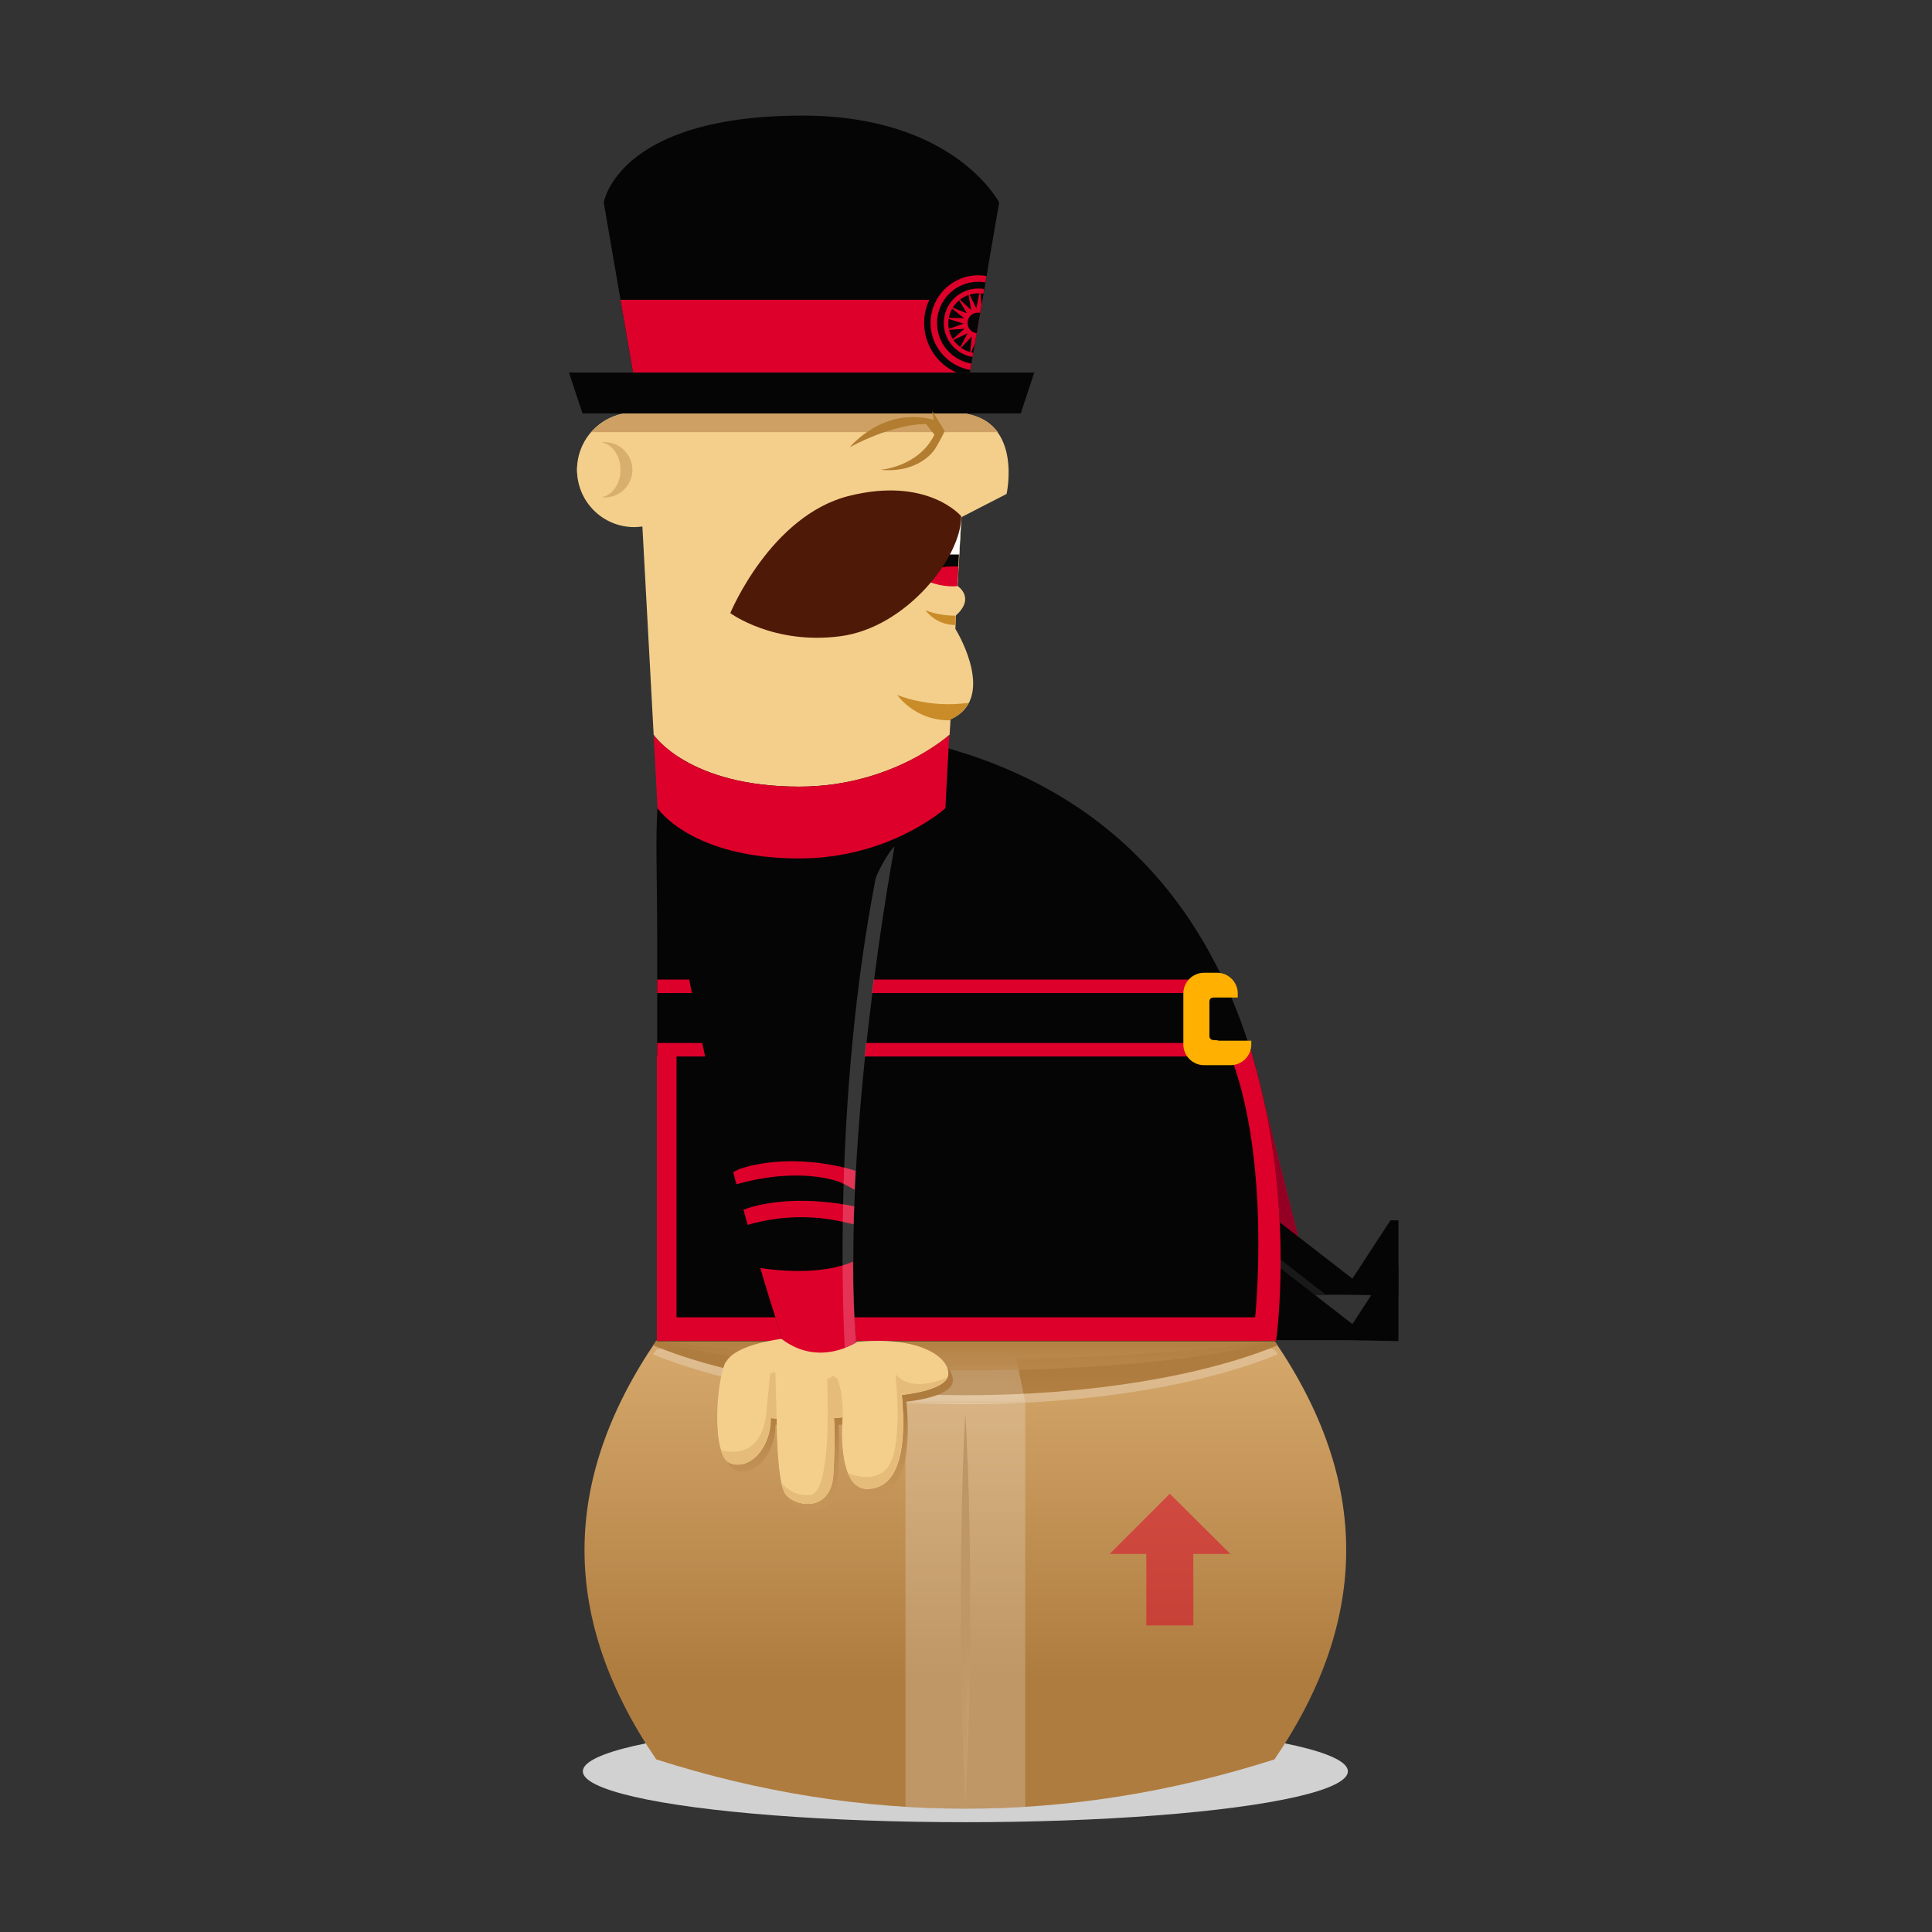 <svg xmlns="http://www.w3.org/2000/svg" xmlns:xlink="http://www.w3.org/1999/xlink" viewBox="0 0 600 600"><rect x="0" y="0" width="600" height="600" fill="#333333" stroke="none"/><ellipse fill="#D1D1D1" cx="299.8" cy="550.1" rx="118.8" ry="15.8"/><linearGradient id="a" gradientUnits="userSpaceOnUse" x1="299.828" y1="409.452" x2="299.828" y2="521"><stop offset="0" stop-color="#d8ab6f"/><stop offset="1" stop-color="#af7c3f"/></linearGradient><path fill="url(#a)" d="M395.8 546.4c-63.9 20.4-128.1 20.4-192 0-29.7-43.6-29.7-86.4 0-130 63.9-20.5 128.1-20.5 192 0 29.7 43.5 29.7 86.4 0 130z"/><path opacity=".25" fill="#FFF" d="M299.8 436.1c39.2 0 74.2-6.1 97-15.5-.3-.5-.6-.9-1-1.4-63.9-20.4-128.1-20.5-192 0-.3.5-.6.9-1 1.4 22.8 9.4 57.8 15.5 97 15.5z"/><linearGradient id="b" gradientUnits="userSpaceOnUse" x1="299.827" y1="511.877" x2="299.827" y2="426.979"><stop offset="0" stop-color="#d8ab6f"/><stop offset="1" stop-color="#af7c3f"/></linearGradient><path fill="url(#b)" d="M299.8 433.3c39.2 0 74.2-6.1 97-15.5-.3-.5-.6-.9-1-1.4-63.9-20.5-128.1-20.5-192 0-.3.5-.6.9-1 1.4 22.8 9.4 57.8 15.5 97 15.5z"/><path opacity=".2" fill="#FFF" d="M318.4 435.3h-37.2l4.2-19.6h28.9z"/><linearGradient id="c" gradientUnits="userSpaceOnUse" x1="299.827" y1="448.036" x2="299.827" y2="416.188"><stop offset="0" stop-color="#d8ab6f" stop-opacity="0"/><stop offset="1" stop-color="#af7c3f"/></linearGradient><path fill="url(#c)" d="M299.8 425.6c41.3 0 77.3-3.7 96-9.2-63.9-20.5-128.1-20.5-192 0 18.7 5.5 54.7 9.2 96 9.2z"/><linearGradient id="d" gradientUnits="userSpaceOnUse" x1="299.828" y1="441.309" x2="299.828" y2="414.018"><stop offset="0" stop-color="#d8ab6f" stop-opacity="0"/><stop offset="1" stop-color="#af7c3f"/></linearGradient><path fill="url(#d)" d="M204.1 416.3c23.7 3.6 57.8 5.8 95.8 5.8 37.9 0 72-2.2 95.8-5.8-63.9-20.4-127.9-20.4-191.6 0z"/><path fill="#DD002A" d="M389 328.1l18.4 72.8h-18.7z"/><path fill="#930023" d="M389 328.1l18.4 72.8h-18.7z"/><g fill="#050505"><path d="M303.7 306.9L420 397.1s1.3 3.5-.5 5H303.7v-95.2z"/><path d="M420 397.1l11.8-18.1h2.5v23.4l-14.9-.3c.1.1-2.7-2.4.6-5z"/></g><path fill="#191919" d="M303.7 318.2v84h108.2z"/><g fill="#050505"><path d="M303.7 321L420 411.2s1.3 3.5-.5 5H303.7V321z"/><path d="M420 411.2l11.8-18.1h2.5v23.4l-14.9-.3c.1 0-2.7-2.5.6-5z"/></g><path fill="#050505" d="M290.4 231.3h-83c-2.6 1.1 7.4 1.8 5 3.1-10.7 4.4-8.3 18.7-8.3 58.6v123.5h192.2S418 264.2 290.4 231.3z"/><path fill="#DD002A" d="M396.3 416.5s6.5-45.4-8.4-91.9l-6.3 1.9c13.4 33 8.2 82.6 8.2 82.6H210.1v-81.7l-6.1.5v88.5h192.3z"/><g fill="#DD002A"><path d="M389 328.1c-.4-1.4-.9-2.8-1.3-4.2H204.1v4.2H389zM381.9 308.4c-.6-1.4-1.2-2.8-1.9-4.2H204.1v4.2h177.8z"/></g><path fill="#FFB000" d="M378.3 323.1l-1.5-.1c-.6 0-1.2-.5-1.2-1.2V311c0-.7.5-1.2 1.2-1.2h7.6v-1.3c0-3.5-2.9-6.4-6.4-6.4h-4.1c-3.5 0-6.4 2.9-6.4 6.4v15.9c0 3.5 2.9 6.4 6.4 6.4h8.3c3.5 0 6.4-2.9 6.4-6.4v-1.2h-10.3z"/><path fill="#F4CF8C" d="M312.6 153.4s4.9-21.7-12.4-24.9l.7-12.9h-104l.7 12.5h-.6c-9.8 0-17.8 7.9-17.8 17.8 0 9.8 7.9 17.8 17.8 17.8.9 0 1.7-.1 2.5-.2l3.5 64.7s10.7 16.1 45.2 16.1c29 0 46.7-16.1 46.7-16.1l.3-4.8c14-6.2 3-25.7 1.5-28.1l.2-4.2c6.1-5.5.5-9.1.5-9.1l1.2-21.4 14-7.2z"/><path fill="#050505" d="M295.8 161.1c-9.4 0-17.1 4.6-17.1 10.2s7.6 10.2 17.1 10.2h1.5l1.1-20.3c-.8-.1-1.7-.1-2.6-.1z"/><path fill="#DD002A" d="M295.8 175.9c-4.4 0-8.3 1.5-10.3 3.6 2.9 1.3 6.4 2.6 10.3 2.6.5 0 1 0 1.5-.1l.3-6.1h-1.8z"/><path fill="#FFF" d="M298.5 161.2c-.9-.1-1.7-.1-2.6-.1-9.4 0-17.1 4.6-17.1 10.2 0 .3 0 .6.1.9h19l.6-11z"/><path fill="#C98C28" d="M296.8 191.2c-3.5 0-6.7-.6-9.4-1.7 2.1 2.8 5.5 4.6 9.3 4.6l.1-2.9zM294.6 218.7c-5.9 0-11.4-1.1-16-2.9 3.7 4.8 9.5 7.9 16 7.9h.5v-.2c2.8-1.3 4.6-3.1 5.7-5.2-2 .2-4.1.4-6.2.4z"/><path fill="#CEA063" d="M197 128.2c-5.3 0-10.1 2.3-13.3 6h126.2c-2-2.7-5-4.8-9.5-5.6l.7-12.9H196.9l.7 12.5h-.6z"/><path fill="#050505" d="M301.2 115.7l9.1-52.8s-13.8-27-61.1-27c-57.5 0-61.7 27-61.7 27l9.1 52.8h104.6z"/><path fill="#DD002A" d="M192.7 93.1l3.9 22.6h104.6l3.9-22.6z"/><path fill="#050505" d="M317 128.4H180.9l-4.2-12.7h144.5z"/><path fill="#DD002A" d="M248.2 244.3c-34.5 0-45.2-16.1-45.2-16.1l1.2 22.8s10.4 15.6 44 15.6c28.2 0 45.4-15.6 45.4-15.6l1.2-22.8s-17.6 16.1-46.6 16.1z"/><path fill="#4F1907" d="M298.5 160.3s-10.4-12.4-34.8-6.3c-24.4 6.1-36.9 36.4-36.9 36.4s13.3 9.9 34.1 7.2 37.8-24.9 37.6-37.3z"/><path fill="#B27D30" d="M290.4 139.4s1.6-2.6 3-5.5l-3.9-6.3.5 2.8c-15.7-4.3-26.1 8.5-26.1 8.5 14.4-7.7 23.7-7.2 23.7-7.2l2.6 3.3c-5 10.1-16.8 10.9-16.8 10.9 12.4 1.2 17-6.5 17-6.5z"/><defs><path id="e" d="M301.2 115.7l9.1-52.8s-13.8-27-61.1-27c-57.5 0-61.7 27-61.7 27l9.1 52.8h104.6z"/></defs><clipPath id="f"><use xlink:href="#e" overflow="visible"/></clipPath><g clip-path="url(#f)"><circle fill="#050505" cx="303.8" cy="100.3" r="16.8"/><path fill="#DD002A" d="M303.8 115.1c-8.1 0-14.8-6.6-14.8-14.8 0-8.1 6.6-14.8 14.8-14.8 8.1 0 14.8 6.6 14.8 14.8-.1 8.2-6.7 14.8-14.8 14.8zm0-27.6c-7.1 0-12.8 5.8-12.8 12.8 0 7.1 5.8 12.8 12.8 12.8 7.1 0 12.8-5.8 12.8-12.8 0-7-5.8-12.8-12.8-12.8z"/><path fill="#DD002A" d="M303.8 111c-5.9 0-10.7-4.8-10.7-10.7 0-5.9 4.8-10.7 10.7-10.7 5.9 0 10.7 4.8 10.7 10.7-.1 5.9-4.9 10.7-10.7 10.7zm0-19.9c-5.1 0-9.3 4.2-9.3 9.3 0 5.1 4.2 9.3 9.3 9.3s9.3-4.2 9.3-9.3c-.1-5.2-4.2-9.3-9.3-9.3z"/><path fill="#DD002A" d="M306.4 96.6l4.9-3.5-3.7 4.7 5.8-1.5-5.2 3.1 6 .6-5.9 1.1 5.3 2.7-5.9-1.2 4 4.5-5.1-3.2 2.1 5.6-3.6-4.8-.1 6-1.5-5.8-2.3 5.5.6-5.9-4.1 4.3 2.8-5.3-5.5 2.6 4.5-4-5.9.4 5.6-2-5.7-1.8 5.9.1-4.7-3.7 5.6 2.2-3.1-5.1 4.4 4.1-1-5.9 2.6 5.4 1.2-5.9.5 6 3.3-5z"/><path fill="#050505" d="M306.9 100.3c0 1.8-1.4 3.2-3.2 3.2-1.8 0-3.2-1.4-3.2-3.2 0-1.8 1.4-3.2 3.2-3.2 1.8 0 3.2 1.5 3.2 3.2z"/></g><circle fill="#F4CF8C" cx="187.8" cy="145.9" r="8.6"/><g><path fill="#D8AF6F" d="M187.8 137.3c-.3 0-.7 0-1 .1 3.3.5 5.9 4.1 5.9 8.5s-2.6 8-5.9 8.5c.3 0 .7.1 1 .1 4.7 0 8.6-3.8 8.6-8.6 0-4.7-3.9-8.6-8.6-8.6z"/><path fill="#F4CF8C" d="M186.8 137.4c-.3 0-.5-.1-.8-.1-3.7 0-6.7 3.8-6.7 8.6-.1-4.4 3.2-8 7.5-8.5zM179.2 145.9c0 4.7 3 8.6 6.7 8.6.3 0 .5 0 .8-.1-4.2-.5-7.5-4.1-7.5-8.5z"/></g><linearGradient id="g" gradientUnits="userSpaceOnUse" x1="299.828" y1="670.249" x2="299.828" y2="513.585"><stop offset="0" stop-color="#d8ab6f" stop-opacity="0"/><stop offset="1" stop-color="#af7c3f"/></linearGradient><path fill="url(#g)" d="M299.8 559.8c.9-16.1 1.4-37.3 1.4-60.5 0-23.2-.5-44.3-1.4-60.5-.9 16.1-1.4 37.3-1.4 60.5 0 23.2.6 44.4 1.4 60.5z"/><linearGradient id="h" gradientUnits="userSpaceOnUse" x1="300.462" y1="629.896" x2="300.462" y2="510.228"><stop offset="0" stop-color="#d8ab6f" stop-opacity="0"/><stop offset="1" stop-color="#af7c3f"/></linearGradient><path fill="url(#h)" d="M299.7 499.4c0 16.9.3 32.6.8 46.2.5-13.6.8-29.3.8-46.2 0-16.9-.3-32.6-.8-46.2-.5 13.5-.8 29.3-.8 46.2z"/><path opacity=".2" fill="#FFF" d="M281.2 561.1c12.4.8 24.8.8 37.2 0V435.5h-37.2v125.6z"/><path opacity=".5" fill="#DD002A" d="M382.1 482.6l-18.8-18.7-18.7 18.7H356v22.2h14.6v-22.2z"/><path fill="#050505" d="M277.7 262.8s-16.8 89.8-11.9 154.3c0 0-9.8 8.4-22.4 0 0 0-23.9-70.9-33.7-138.9 0 .1 47.7 2.2 68-15.4z"/><g fill="#DD002A"><path d="M229.3 363.2l-1.6.8c.3 1.3.7 2.5 1 3.8 20.1-5.7 32.1-.7 32.1-.7s2.2 1 4.6 2.4c.1-2 .2-3.9.3-5.9-.9-.3-1.8-.5-2.7-.8-20.5-5.1-33.7.4-33.7.4zM230.9 375.7c.4 1.6.9 3.2 1.3 4.7 17.6-5.1 30.6-.5 32.9-.2 0-1.8.1-3.7.2-5.6-.7-.1-1.4-.2-2.2-.4-18.7-3.2-29.7.5-32.2 1.5zM264.9 391.8c-9.9 4.4-24.2 2.7-28.8 2 4.3 14.5 7.3 23.3 7.3 23.3 12.6 8.4 22.4 0 22.4 0-.6-8.1-.9-16.6-.9-25.3z"/></g><path opacity=".2" fill="#FFF" d="M271.9 273c-13 67.2-10.2 134.7-9.5 146.3 2.2-1 3.5-2.1 3.5-2.1-4.9-64.5 11.9-154.3 11.9-154.3-1.8 1.4-5.6 8.5-5.9 10.1z"/><linearGradient id="i" gradientUnits="userSpaceOnUse" x1="260.039" y1="488.969" x2="260.039" y2="438.062"><stop offset="0" stop-color="#d8ab6f" stop-opacity="0"/><stop offset="1" stop-color="#af7c3f"/></linearGradient><path fill="url(#i)" d="M244.1 417.9s-14 1.6-17.1 7c-3 5.4-4.7 29.2 1.2 31.6 5.8 2.3 12.6-4.4 12.6-14l1.9.2s0 20.1 2.8 23.6c3 3.8 14 5.6 14.7-6.3.7-11.9.2-17.5.2-17.5l2.8-.2s-2.1 22.2 7.5 22.2 12.4-11.9 10.8-29.2c0 0 13.1-1.2 14.3-5.8 1.2-4.7-6.8-12.6-28-10.7-.1-.1-11.8 8.2-23.7-.9z"/><path fill="#F4CF8C" d="M242.7 415.8s-14 1.6-17.1 7c-3 5.4-4.7 29.2 1.2 31.6 5.8 2.3 12.6-4.4 12.6-14l1.9.2s0 20.1 2.8 23.6c3 3.8 14 5.6 14.7-6.3.7-11.9.2-17.5.2-17.5l2.8-.2s-2.1 22.2 7.5 22.2 12.4-11.9 10.8-29.2c0 0 13.1-1.2 14.3-5.8 1.2-4.7-6.8-12.6-28-10.7-.1-.1-11.8 8.2-23.7-.9z"/><path fill="#F4CF8C" d="M278.1 426.6c-10.1 7.9-19.2.5-19.2.5-11.1 6.4-18.4-1.1-18.4-1.1-7.5 3.3-13.1-1.1-15.1-3.1-3 5.7-4.5 29.1 1.3 31.4 5.8 2.3 12.6-4.4 12.6-14l1.9.2s0 20.1 2.8 23.6c3 3.8 14 5.6 14.7-6.3.7-11.9.2-17.5.2-17.5l2.8-.2s-2.1 22.2 7.5 22.2 12.4-11.9 10.8-29.2c0 0 13.1-1.2 14.3-5.8.2-.8.1-1.8-.3-2.8-6 2.2-15.9 2.1-15.9 2.1z"/><g fill="#E5BC7A"><path d="M241.2 440.6l-.4-14.2-.3-.3c-.4.2-.9.4-1.3.5l-1.4 13.6c-1.9 11.6-9.8 11.2-13.9 10.2.6 2.1 1.5 3.5 2.8 4 5.8 2.3 12.6-4.4 12.6-14l1.9.2zM244.1 464.2c3 3.8 14 5.6 14.7-6.3.7-11.9.2-17.5.2-17.5l2.8-.2c-.1-6.8-1-10.4-1.8-12.1-.7-.4-1.2-.8-1.2-.8-.7.4-1.3.7-1.9 1 .4 12.4.6 35.9-5.6 36-3.1.1-5.2-.4-8.7-3.7.5 1.6.9 2.9 1.5 3.6z"/></g><path fill="#E5BC7A" d="M276.1 455.1c-3.3 5.1-9.6 3.6-12.7 2.5 1.1 2.8 3 4.8 5.8 4.8 9.6 0 12.4-11.9 10.8-29.2 0 0 12.2-1.1 14.1-5.4-12.1 5.1-16-1.1-16-1.1s2.4 21.5-2 28.4z"/></svg>
